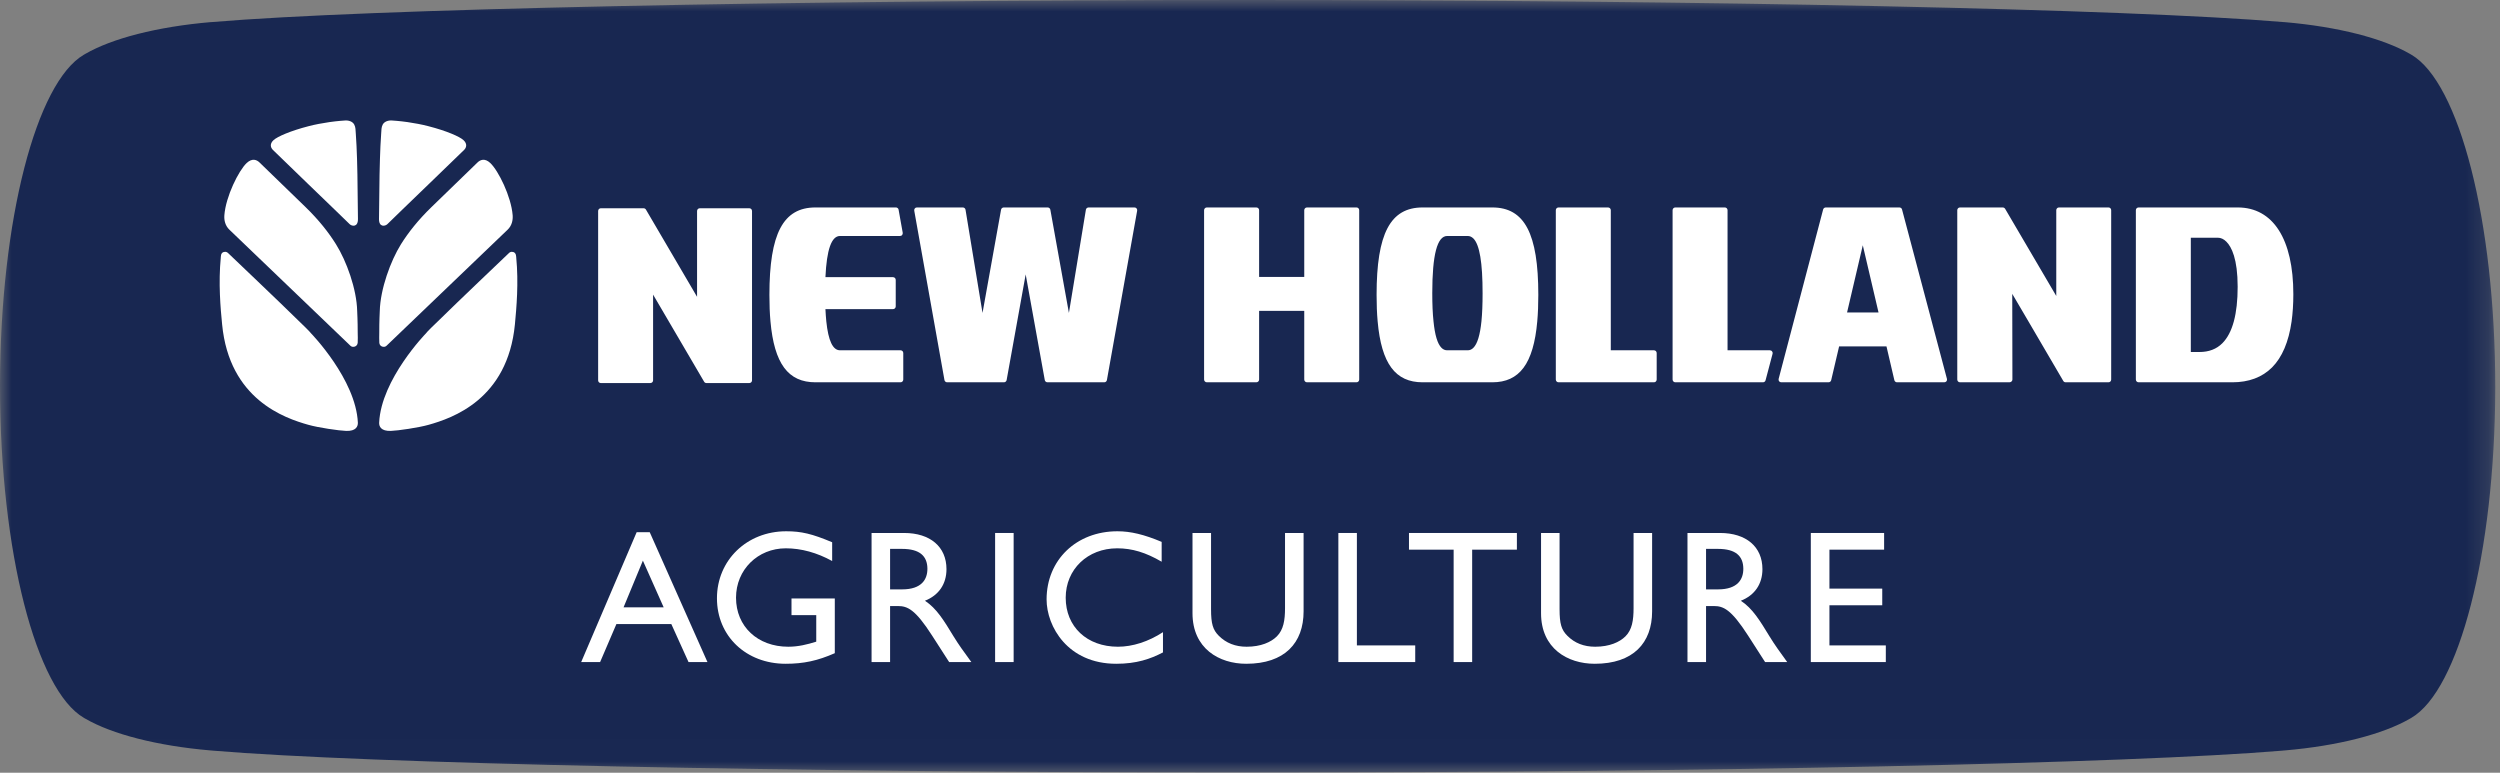 <svg width="110" height="34" viewBox="0 0 110 34" fill="none" xmlns="http://www.w3.org/2000/svg">
<rect x="0" y="0" width="110" height="34" fill="#808080" stroke="none"/>
<mask id="mask0_2040_484" style="mask-type:luminance" maskUnits="userSpaceOnUse" x="0" y="0" width="110" height="34">
<path d="M0 33.993H109.79V0.001H0V33.993Z" fill="white"/>
</mask>
<g mask="url(#mask0_2040_484)">
<path d="M109.791 17.115C109.769 24.364 108.184 30.367 106.103 31.583L106.088 31.593C106.074 31.603 106.057 31.611 106.04 31.62C104.857 32.304 102.881 32.817 100.528 33.019H100.512C100.48 33.024 100.448 33.026 100.416 33.029C93.72 33.591 75.163 33.993 54.89 33.993C34.619 33.993 16.071 33.591 9.375 33.029C9.343 33.026 9.312 33.024 9.28 33.019H9.263C6.91 32.817 4.931 32.304 3.752 31.62C3.734 31.611 3.717 31.603 3.703 31.593L3.688 31.583C1.595 30.362 0.005 24.301 0 17.006V16.919C0.015 9.653 1.603 3.628 3.688 2.409L3.703 2.401C3.717 2.392 3.734 2.382 3.752 2.372C4.931 1.69 6.91 1.178 9.263 0.974H9.28C9.312 0.972 9.343 0.969 9.375 0.967C16.071 0.401 34.619 -7.62939e-06 54.89 -7.62939e-06C75.163 -7.62939e-06 93.72 0.401 100.416 0.967C100.448 0.969 100.48 0.972 100.512 0.974H100.528C102.881 1.178 104.857 1.69 106.04 2.372C106.057 2.382 106.074 2.392 106.088 2.401L106.103 2.409C108.198 3.633 109.791 9.711 109.791 17.026" fill="#182751"/>
</g>
<path fill-rule="evenodd" clip-rule="evenodd" d="M28.287 24.668L29.202 26.724H27.436L28.287 24.668ZM28.588 23.417H28.013L25.572 29.131H26.405L27.122 27.458H29.538L30.295 29.131H31.128" fill="white"/>
<path d="M36.731 26.333H34.826V27.067H35.915V28.233C35.525 28.356 35.124 28.456 34.685 28.456C33.335 28.456 32.385 27.565 32.385 26.299C32.385 25.066 33.344 24.126 34.575 24.126C35.257 24.126 35.949 24.318 36.615 24.685V23.859C35.724 23.485 35.257 23.376 34.592 23.376C32.861 23.376 31.546 24.651 31.546 26.324C31.546 27.989 32.828 29.206 34.568 29.206C35.359 29.206 35.974 29.073 36.731 28.74" fill="white"/>
<path fill-rule="evenodd" clip-rule="evenodd" d="M39.164 24.151H39.689C40.48 24.151 40.796 24.476 40.806 25.008C40.812 25.484 40.563 25.933 39.689 25.933H39.164V24.151ZM38.349 23.451V29.131H39.164V26.666H39.506C39.922 26.666 40.264 26.8 41.012 27.965L41.762 29.131H42.739C42.345 28.589 42.204 28.398 41.961 28.007C41.529 27.297 41.214 26.773 40.697 26.433C41.306 26.191 41.645 25.7 41.645 25.042C41.645 24.058 40.929 23.451 39.781 23.451" fill="white"/>
<path d="M43.785 29.131H44.6V23.451H43.785V29.131Z" fill="white"/>
<path d="M51.113 23.843C50.338 23.517 49.748 23.376 49.166 23.376C47.356 23.376 46.05 24.641 46.05 26.375C46.05 27.565 46.983 29.206 49.114 29.206C50.006 29.206 50.613 28.997 51.171 28.706V27.815C50.53 28.233 49.831 28.456 49.19 28.456C47.823 28.456 46.891 27.575 46.891 26.299C46.891 25.049 47.857 24.126 49.156 24.126C49.814 24.126 50.414 24.308 51.113 24.716" fill="white"/>
<path d="M57.358 23.451H56.541V26.758C56.541 27.291 56.474 27.708 56.183 27.999C55.925 28.257 55.476 28.456 54.852 28.456C54.359 28.456 53.952 28.299 53.626 27.973C53.368 27.715 53.286 27.448 53.286 26.807V23.451H52.47V26.982C52.47 28.531 53.636 29.206 54.835 29.206C56.525 29.206 57.358 28.291 57.358 26.899" fill="white"/>
<path d="M59.703 23.451H58.888V29.131H62.27V28.398H59.703" fill="white"/>
<path d="M66.743 23.451H61.995V24.185H63.96V29.131H64.775V24.185H66.743" fill="white"/>
<path d="M72.693 23.451H71.877V26.758C71.877 27.291 71.812 27.708 71.52 27.999C71.261 28.257 70.812 28.456 70.188 28.456C69.694 28.456 69.287 28.299 68.963 27.973C68.704 27.715 68.621 27.448 68.621 26.807V23.451H67.806V26.982C67.806 28.531 68.971 29.206 70.17 29.206C71.86 29.206 72.693 28.291 72.693 26.899" fill="white"/>
<path fill-rule="evenodd" clip-rule="evenodd" d="M75.066 24.151H75.59C76.382 24.151 76.697 24.476 76.706 25.008C76.714 25.484 76.464 25.933 75.59 25.933H75.066V24.151ZM74.249 23.451V29.131H75.066V26.666H75.408C75.823 26.666 76.165 26.8 76.915 27.965L77.664 29.131H78.637C78.246 28.589 78.105 28.398 77.863 28.007C77.43 27.297 77.114 26.773 76.597 26.433C77.207 26.191 77.547 25.7 77.547 25.042C77.547 24.058 76.831 23.451 75.682 23.451" fill="white"/>
<path d="M82.901 23.451H79.676V29.131H82.976V28.398H80.495V26.632H82.819V25.899H80.495V24.185H82.901" fill="white"/>
<path fill-rule="evenodd" clip-rule="evenodd" d="M21.01 7.149L18.99 9.107C18.397 9.682 17.965 10.231 17.642 10.748C17.186 11.479 16.734 12.717 16.71 13.689C16.71 13.689 16.685 14.17 16.688 14.626C16.685 14.786 16.683 14.95 16.69 15.081C16.7 15.258 16.909 15.308 17.003 15.217L22.331 10.111C22.523 9.93 22.573 9.687 22.557 9.471C22.493 8.648 21.928 7.504 21.571 7.171C21.325 6.94 21.124 7.037 21.01 7.149ZM17.278 5.304C17.084 5.282 16.911 5.35 16.841 5.478C16.776 5.598 16.783 5.726 16.771 5.891C16.722 6.53 16.703 7.577 16.7 7.684L16.676 9.633C16.671 10.01 16.945 9.959 17.045 9.862C17.154 9.75 18.043 8.896 18.893 8.074L20.417 6.6C20.524 6.499 20.573 6.329 20.391 6.164C20.226 6.013 19.662 5.76 18.837 5.549C18.58 5.481 18.23 5.415 17.931 5.372C17.572 5.321 17.278 5.304 17.278 5.304ZM22.707 11.265C22.717 11.304 22.712 11.317 22.714 11.328C22.824 12.443 22.724 13.56 22.656 14.272C22.336 17.581 19.893 18.4 18.861 18.691C18.426 18.816 17.502 18.951 17.196 18.96C16.766 18.975 16.674 18.764 16.683 18.594C16.773 16.69 18.74 14.67 18.74 14.67C18.786 14.6 19.084 14.311 19.427 13.982C19.92 13.49 22.391 11.137 22.391 11.137C22.423 11.103 22.469 11.08 22.523 11.08C22.622 11.08 22.699 11.142 22.707 11.265ZM11.419 7.149L13.439 9.107C14.032 9.682 14.462 10.231 14.784 10.748C15.243 11.479 15.695 12.717 15.716 13.689C15.716 13.689 15.741 14.17 15.739 14.626C15.744 14.786 15.746 14.95 15.739 15.081C15.726 15.258 15.517 15.308 15.423 15.217L10.098 10.111C9.906 9.93 9.856 9.687 9.872 9.471C9.933 8.648 10.501 7.504 10.856 7.171C11.104 6.94 11.305 7.037 11.419 7.149ZM15.149 5.304C15.345 5.282 15.515 5.35 15.585 5.478C15.651 5.598 15.643 5.726 15.656 5.891C15.705 6.53 15.726 7.577 15.726 7.684L15.75 9.633C15.755 10.01 15.481 9.959 15.384 9.862C15.275 9.75 14.386 8.898 13.534 8.074L12.012 6.6C11.905 6.499 11.856 6.329 12.038 6.164C12.203 6.013 12.767 5.76 13.59 5.549C13.849 5.481 14.196 5.415 14.498 5.372C14.857 5.321 15.149 5.304 15.149 5.304ZM9.722 11.265C9.712 11.304 9.715 11.317 9.715 11.328C9.605 12.443 9.702 13.56 9.773 14.272C10.091 17.581 12.534 18.4 13.566 18.691C14 18.816 14.925 18.951 15.233 18.96C15.661 18.975 15.753 18.764 15.746 18.594C15.656 16.69 13.689 14.67 13.689 14.67C13.64 14.6 13.345 14.311 13.002 13.982C12.514 13.495 10.038 11.137 10.038 11.137C10.004 11.103 9.957 11.08 9.906 11.08C9.804 11.08 9.727 11.142 9.722 11.265Z" fill="white"/>
<path fill-rule="evenodd" clip-rule="evenodd" d="M35.879 9.128C34.459 9.128 33.854 10.277 33.854 12.975C33.854 13.4 33.868 13.786 33.9 14.136C34.066 16.006 34.682 16.821 35.879 16.821H39.626C39.691 16.821 39.744 16.768 39.744 16.7V15.534C39.744 15.466 39.691 15.413 39.626 15.413H36.962C36.644 15.413 36.445 14.995 36.357 14.136C36.341 13.974 36.328 13.795 36.319 13.602H39.291C39.358 13.602 39.412 13.548 39.412 13.483V12.315C39.412 12.248 39.358 12.195 39.291 12.195H36.319C36.375 10.976 36.586 10.383 36.962 10.383H39.602C39.637 10.383 39.672 10.369 39.694 10.34C39.715 10.313 39.725 10.277 39.72 10.243L39.538 9.225C39.529 9.17 39.477 9.128 39.422 9.128H35.879ZM40.344 9.128C40.31 9.128 40.276 9.142 40.255 9.17C40.23 9.196 40.221 9.233 40.227 9.27L41.556 16.722C41.566 16.78 41.616 16.821 41.675 16.821H44.173C44.231 16.821 44.283 16.78 44.292 16.722L45.13 12.074L45.97 16.722C45.98 16.78 46.031 16.821 46.089 16.821H48.588C48.646 16.821 48.694 16.78 48.704 16.722L50.035 9.27C50.041 9.233 50.032 9.196 50.008 9.17C49.986 9.142 49.952 9.128 49.915 9.128H47.898C47.839 9.128 47.789 9.17 47.779 9.228L47.032 13.769L46.215 9.225C46.203 9.17 46.155 9.128 46.097 9.128H44.166C44.108 9.128 44.057 9.17 44.047 9.225L43.231 13.769L42.483 9.228C42.473 9.17 42.423 9.128 42.365 9.128H40.344ZM53.101 9.128C53.036 9.128 52.98 9.181 52.98 9.247V16.7C52.98 16.768 53.036 16.821 53.101 16.821H55.279C55.347 16.821 55.401 16.768 55.401 16.7V13.679H57.387V16.7C57.387 16.768 57.441 16.821 57.509 16.821H59.687C59.752 16.821 59.805 16.768 59.805 16.7V9.247C59.805 9.181 59.752 9.128 59.687 9.128H57.509C57.441 9.128 57.387 9.181 57.387 9.247V12.185H55.401V9.247C55.401 9.181 55.347 9.128 55.279 9.128H53.101ZM62.595 9.128C61.174 9.128 60.57 10.277 60.57 12.975C60.57 13.4 60.584 13.786 60.616 14.136C60.781 16.006 61.4 16.821 62.595 16.821H65.662C66.856 16.821 67.475 16.006 67.64 14.136C67.671 13.786 67.686 13.4 67.686 12.975C67.686 10.277 67.08 9.128 65.662 9.128H62.595ZM68.575 9.128C68.509 9.128 68.456 9.181 68.456 9.247V16.7C68.456 16.768 68.509 16.821 68.575 16.821H72.776C72.841 16.821 72.894 16.768 72.894 16.7V15.534C72.894 15.466 72.841 15.413 72.776 15.413H70.875V9.247C70.875 9.181 70.821 9.128 70.753 9.128H68.575ZM73.713 9.128C73.648 9.128 73.594 9.181 73.594 9.247V16.7C73.594 16.768 73.648 16.821 73.713 16.821H77.571C77.625 16.821 77.673 16.785 77.685 16.732L77.994 15.564C78.004 15.527 77.996 15.491 77.972 15.462C77.95 15.432 77.913 15.413 77.877 15.413H76.012V9.247C76.012 9.181 75.959 9.128 75.894 9.128H73.713ZM80.334 9.128C80.281 9.128 80.232 9.165 80.218 9.216L78.26 16.671C78.251 16.707 78.258 16.747 78.28 16.776C78.304 16.805 78.338 16.821 78.375 16.821H80.456C80.511 16.821 80.56 16.782 80.572 16.729L80.921 15.241H83.005L83.352 16.729C83.365 16.782 83.413 16.821 83.469 16.821H85.55C85.587 16.821 85.621 16.805 85.645 16.776C85.669 16.744 85.676 16.707 85.666 16.671L83.689 9.216C83.678 9.165 83.629 9.128 83.574 9.128H80.334ZM86.239 9.128C86.173 9.128 86.12 9.181 86.12 9.247V16.7C86.12 16.768 86.173 16.821 86.239 16.821H88.417C88.485 16.821 88.546 16.768 88.546 16.7L88.539 12.929L89.248 14.136L90.784 16.761C90.806 16.8 90.845 16.821 90.889 16.821H92.775C92.841 16.821 92.892 16.768 92.892 16.7V9.247C92.892 9.181 92.841 9.128 92.775 9.128H90.595C90.529 9.128 90.476 9.181 90.476 9.247V13.023L88.225 9.186C88.201 9.15 88.162 9.128 88.121 9.128H86.239ZM94.099 9.128C94.031 9.128 93.978 9.181 93.978 9.247V16.7C93.978 16.768 94.031 16.821 94.099 16.821H98.222C98.948 16.821 99.535 16.601 99.969 16.168C100.414 15.721 100.703 15.042 100.831 14.138C100.88 13.778 100.907 13.381 100.907 12.948C100.907 10.52 100.016 9.128 98.459 9.128H94.099ZM26.436 9.163C26.371 9.163 26.318 9.216 26.318 9.284V16.737C26.318 16.802 26.371 16.855 26.436 16.855H28.614C28.682 16.855 28.736 16.802 28.736 16.737V12.963L30.982 16.797C31.003 16.834 31.042 16.855 31.086 16.855H32.97C33.036 16.855 33.089 16.802 33.089 16.737V9.284C33.089 9.216 33.036 9.163 32.97 9.163H30.792C30.724 9.163 30.671 9.216 30.671 9.284V13.06L28.42 9.22C28.399 9.186 28.36 9.163 28.316 9.163H26.436ZM63.678 10.383H64.576C64.673 10.383 64.753 10.42 64.829 10.493C65.103 10.767 65.234 11.555 65.234 12.9C65.234 13.383 65.218 13.793 65.184 14.136C65.122 14.743 65.004 15.129 64.829 15.303C64.753 15.379 64.673 15.413 64.576 15.413H63.678C63.583 15.413 63.5 15.379 63.425 15.303C63.25 15.129 63.134 14.743 63.074 14.136C63.037 13.793 63.02 13.383 63.02 12.9C63.02 11.207 63.236 10.383 63.678 10.383ZM96.396 10.46H97.588C97.719 10.46 97.848 10.52 97.96 10.634C98.188 10.86 98.457 11.389 98.457 12.62C98.457 13.216 98.401 13.723 98.29 14.136C98.178 14.553 98.008 14.877 97.784 15.102C97.527 15.36 97.19 15.488 96.78 15.488H96.396V10.46ZM81.963 10.792L82.655 13.747H81.271L81.963 10.792Z" fill="white"/>
</svg>
